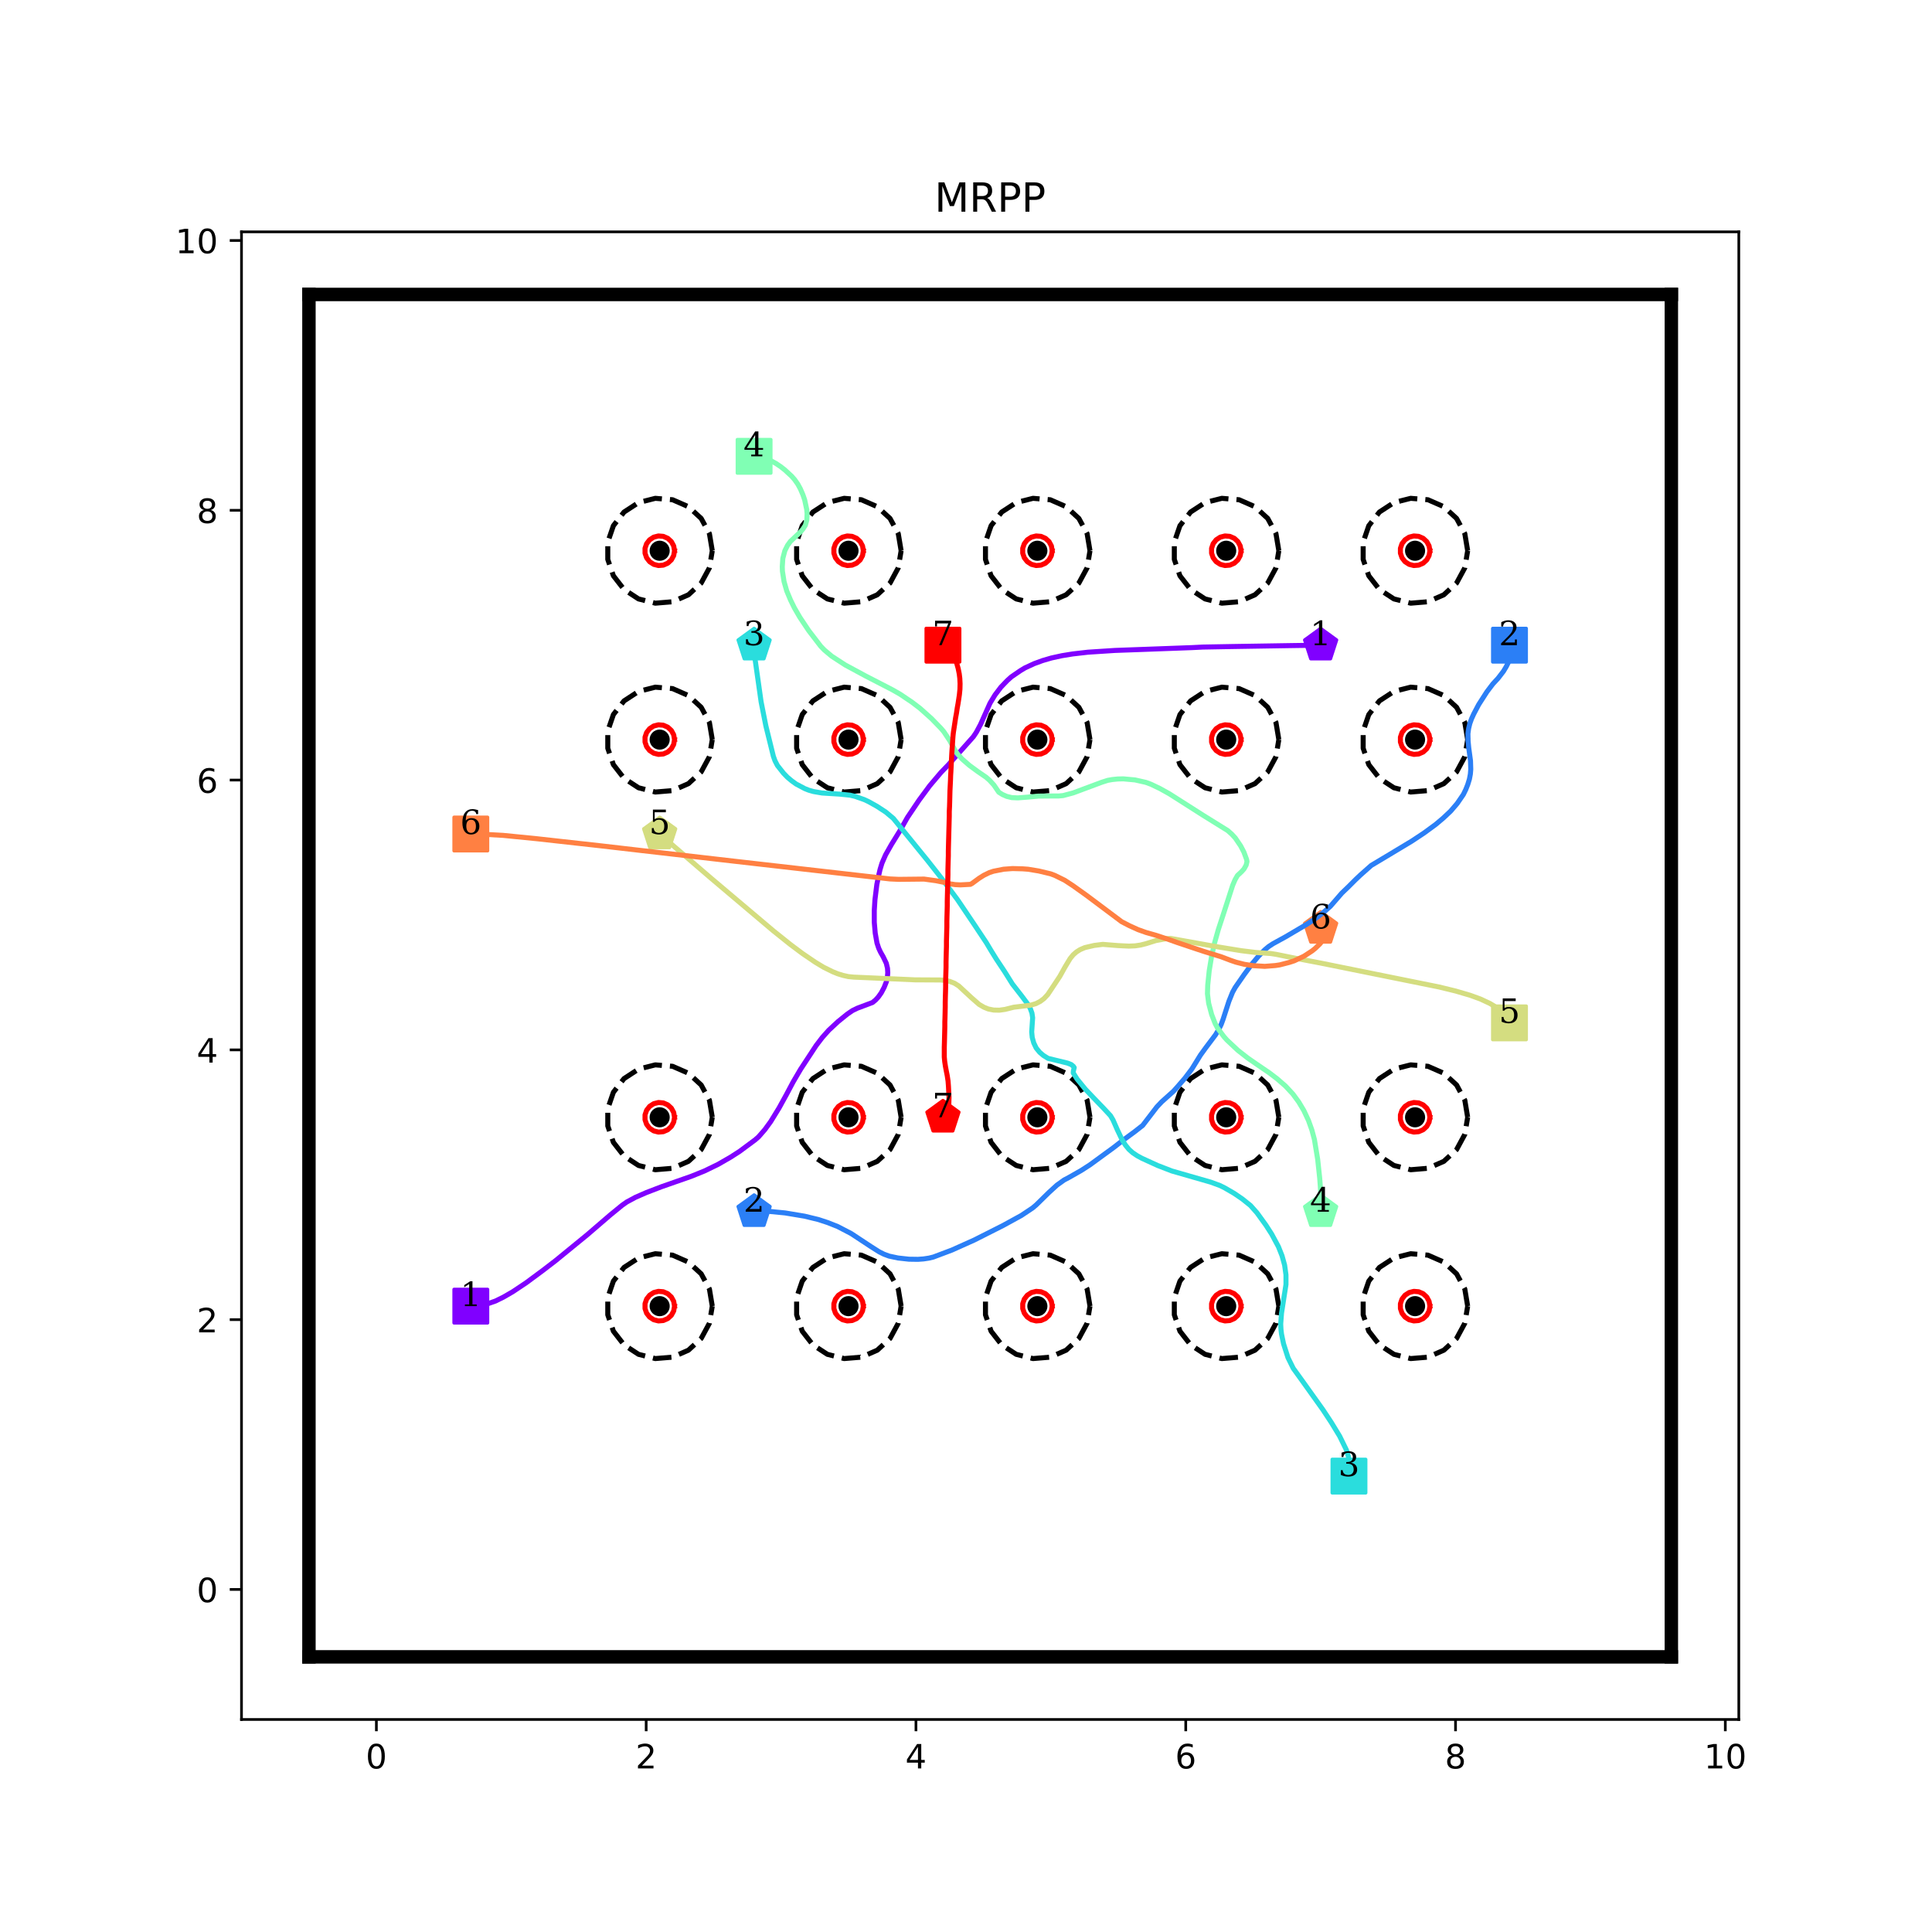 <?xml version="1.0" encoding="utf-8" standalone="no"?>
<!DOCTYPE svg PUBLIC "-//W3C//DTD SVG 1.1//EN"
  "http://www.w3.org/Graphics/SVG/1.1/DTD/svg11.dtd">
<!-- Created with matplotlib (http://matplotlib.org/) -->
<svg height="576pt" version="1.1" viewBox="0 0 576 576" width="576pt" xmlns="http://www.w3.org/2000/svg" xmlns:xlink="http://www.w3.org/1999/xlink">
 <defs>
  <style type="text/css">
*{stroke-linecap:butt;stroke-linejoin:round;}
  </style>
 </defs>
 <g id="figure_1">
  <g id="patch_1">
   <path d="M 0 576 
L 576 576 
L 576 0 
L 0 0 
z
" style="fill:#ffffff;"/>
  </g>
  <g id="axes_1">
   <g id="patch_2">
    <path d="M 72 512.64 
L 518.4 512.64 
L 518.4 69.12 
L 72 69.12 
z
" style="fill:#ffffff;"/>
   </g>
   <g id="matplotlib.axis_1">
    <g id="xtick_1">
     <g id="line2d_1">
      <defs>
       <path d="M 0 0 
L 0 3.5 
" id="m8dda2d1482" style="stroke:#000000;stroke-width:0.8;"/>
      </defs>
      <g>
       <use style="stroke:#000000;stroke-width:0.8;" x="112.216" xlink:href="#m8dda2d1482" y="512.64"/>
      </g>
     </g>
     <g id="text_1">
      <!-- 0 -->
      <defs>
       <path d="M 31.781 66.406 
Q 24.172 66.406 20.328 58.906 
Q 16.5 51.422 16.5 36.375 
Q 16.5 21.391 20.328 13.891 
Q 24.172 6.391 31.781 6.391 
Q 39.453 6.391 43.281 13.891 
Q 47.125 21.391 47.125 36.375 
Q 47.125 51.422 43.281 58.906 
Q 39.453 66.406 31.781 66.406 
z
M 31.781 74.219 
Q 44.047 74.219 50.516 64.516 
Q 56.984 54.828 56.984 36.375 
Q 56.984 17.969 50.516 8.266 
Q 44.047 -1.422 31.781 -1.422 
Q 19.531 -1.422 13.062 8.266 
Q 6.594 17.969 6.594 36.375 
Q 6.594 54.828 13.062 64.516 
Q 19.531 74.219 31.781 74.219 
z
" id="DejaVuSans-30"/>
      </defs>
      <g transform="translate(109.035 527.238)scale(0.1 -0.1)">
       <use xlink:href="#DejaVuSans-30"/>
      </g>
     </g>
    </g>
    <g id="xtick_2">
     <g id="line2d_2">
      <g>
       <use style="stroke:#000000;stroke-width:0.8;" x="192.649" xlink:href="#m8dda2d1482" y="512.64"/>
      </g>
     </g>
     <g id="text_2">
      <!-- 2 -->
      <defs>
       <path d="M 19.188 8.297 
L 53.609 8.297 
L 53.609 0 
L 7.328 0 
L 7.328 8.297 
Q 12.938 14.109 22.625 23.891 
Q 32.328 33.688 34.812 36.531 
Q 39.547 41.844 41.422 45.531 
Q 43.312 49.219 43.312 52.781 
Q 43.312 58.594 39.234 62.25 
Q 35.156 65.922 28.609 65.922 
Q 23.969 65.922 18.812 64.312 
Q 13.672 62.703 7.812 59.422 
L 7.812 69.391 
Q 13.766 71.781 18.938 73 
Q 24.125 74.219 28.422 74.219 
Q 39.75 74.219 46.484 68.547 
Q 53.219 62.891 53.219 53.422 
Q 53.219 48.922 51.531 44.891 
Q 49.859 40.875 45.406 35.406 
Q 44.188 33.984 37.641 27.219 
Q 31.109 20.453 19.188 8.297 
z
" id="DejaVuSans-32"/>
      </defs>
      <g transform="translate(189.467 527.238)scale(0.1 -0.1)">
       <use xlink:href="#DejaVuSans-32"/>
      </g>
     </g>
    </g>
    <g id="xtick_3">
     <g id="line2d_3">
      <g>
       <use style="stroke:#000000;stroke-width:0.8;" x="273.081" xlink:href="#m8dda2d1482" y="512.64"/>
      </g>
     </g>
     <g id="text_3">
      <!-- 4 -->
      <defs>
       <path d="M 37.797 64.312 
L 12.891 25.391 
L 37.797 25.391 
z
M 35.203 72.906 
L 47.609 72.906 
L 47.609 25.391 
L 58.016 25.391 
L 58.016 17.188 
L 47.609 17.188 
L 47.609 0 
L 37.797 0 
L 37.797 17.188 
L 4.891 17.188 
L 4.891 26.703 
z
" id="DejaVuSans-34"/>
      </defs>
      <g transform="translate(269.9 527.238)scale(0.1 -0.1)">
       <use xlink:href="#DejaVuSans-34"/>
      </g>
     </g>
    </g>
    <g id="xtick_4">
     <g id="line2d_4">
      <g>
       <use style="stroke:#000000;stroke-width:0.8;" x="353.514" xlink:href="#m8dda2d1482" y="512.64"/>
      </g>
     </g>
     <g id="text_4">
      <!-- 6 -->
      <defs>
       <path d="M 33.016 40.375 
Q 26.375 40.375 22.484 35.828 
Q 18.609 31.297 18.609 23.391 
Q 18.609 15.531 22.484 10.953 
Q 26.375 6.391 33.016 6.391 
Q 39.656 6.391 43.531 10.953 
Q 47.406 15.531 47.406 23.391 
Q 47.406 31.297 43.531 35.828 
Q 39.656 40.375 33.016 40.375 
z
M 52.594 71.297 
L 52.594 62.312 
Q 48.875 64.062 45.094 64.984 
Q 41.312 65.922 37.594 65.922 
Q 27.828 65.922 22.672 59.328 
Q 17.531 52.734 16.797 39.406 
Q 19.672 43.656 24.016 45.922 
Q 28.375 48.188 33.594 48.188 
Q 44.578 48.188 50.953 41.516 
Q 57.328 34.859 57.328 23.391 
Q 57.328 12.156 50.688 5.359 
Q 44.047 -1.422 33.016 -1.422 
Q 20.359 -1.422 13.672 8.266 
Q 6.984 17.969 6.984 36.375 
Q 6.984 53.656 15.188 63.938 
Q 23.391 74.219 37.203 74.219 
Q 40.922 74.219 44.703 73.484 
Q 48.484 72.75 52.594 71.297 
z
" id="DejaVuSans-36"/>
      </defs>
      <g transform="translate(350.332 527.238)scale(0.1 -0.1)">
       <use xlink:href="#DejaVuSans-36"/>
      </g>
     </g>
    </g>
    <g id="xtick_5">
     <g id="line2d_5">
      <g>
       <use style="stroke:#000000;stroke-width:0.8;" x="433.946" xlink:href="#m8dda2d1482" y="512.64"/>
      </g>
     </g>
     <g id="text_5">
      <!-- 8 -->
      <defs>
       <path d="M 31.781 34.625 
Q 24.75 34.625 20.719 30.859 
Q 16.703 27.094 16.703 20.516 
Q 16.703 13.922 20.719 10.156 
Q 24.75 6.391 31.781 6.391 
Q 38.812 6.391 42.859 10.172 
Q 46.922 13.969 46.922 20.516 
Q 46.922 27.094 42.891 30.859 
Q 38.875 34.625 31.781 34.625 
z
M 21.922 38.812 
Q 15.578 40.375 12.031 44.719 
Q 8.5 49.078 8.5 55.328 
Q 8.5 64.062 14.719 69.141 
Q 20.953 74.219 31.781 74.219 
Q 42.672 74.219 48.875 69.141 
Q 55.078 64.062 55.078 55.328 
Q 55.078 49.078 51.531 44.719 
Q 48 40.375 41.703 38.812 
Q 48.828 37.156 52.797 32.312 
Q 56.781 27.484 56.781 20.516 
Q 56.781 9.906 50.312 4.234 
Q 43.844 -1.422 31.781 -1.422 
Q 19.734 -1.422 13.25 4.234 
Q 6.781 9.906 6.781 20.516 
Q 6.781 27.484 10.781 32.312 
Q 14.797 37.156 21.922 38.812 
z
M 18.312 54.391 
Q 18.312 48.734 21.844 45.562 
Q 25.391 42.391 31.781 42.391 
Q 38.141 42.391 41.719 45.562 
Q 45.312 48.734 45.312 54.391 
Q 45.312 60.062 41.719 63.234 
Q 38.141 66.406 31.781 66.406 
Q 25.391 66.406 21.844 63.234 
Q 18.312 60.062 18.312 54.391 
z
" id="DejaVuSans-38"/>
      </defs>
      <g transform="translate(430.765 527.238)scale(0.1 -0.1)">
       <use xlink:href="#DejaVuSans-38"/>
      </g>
     </g>
    </g>
    <g id="xtick_6">
     <g id="line2d_6">
      <g>
       <use style="stroke:#000000;stroke-width:0.8;" x="514.378" xlink:href="#m8dda2d1482" y="512.64"/>
      </g>
     </g>
     <g id="text_6">
      <!-- 10 -->
      <defs>
       <path d="M 12.406 8.297 
L 28.516 8.297 
L 28.516 63.922 
L 10.984 60.406 
L 10.984 69.391 
L 28.422 72.906 
L 38.281 72.906 
L 38.281 8.297 
L 54.391 8.297 
L 54.391 0 
L 12.406 0 
z
" id="DejaVuSans-31"/>
      </defs>
      <g transform="translate(508.016 527.238)scale(0.1 -0.1)">
       <use xlink:href="#DejaVuSans-31"/>
       <use x="63.623" xlink:href="#DejaVuSans-30"/>
      </g>
     </g>
    </g>
   </g>
   <g id="matplotlib.axis_2">
    <g id="ytick_1">
     <g id="line2d_7">
      <defs>
       <path d="M 0 0 
L -3.5 0 
" id="m08c9c6be13" style="stroke:#000000;stroke-width:0.8;"/>
      </defs>
      <g>
       <use style="stroke:#000000;stroke-width:0.8;" x="72" xlink:href="#m08c9c6be13" y="473.864"/>
      </g>
     </g>
     <g id="text_7">
      <!-- 0 -->
      <g transform="translate(58.638 477.663)scale(0.1 -0.1)">
       <use xlink:href="#DejaVuSans-30"/>
      </g>
     </g>
    </g>
    <g id="ytick_2">
     <g id="line2d_8">
      <g>
       <use style="stroke:#000000;stroke-width:0.8;" x="72" xlink:href="#m08c9c6be13" y="393.431"/>
      </g>
     </g>
     <g id="text_8">
      <!-- 2 -->
      <g transform="translate(58.638 397.231)scale(0.1 -0.1)">
       <use xlink:href="#DejaVuSans-32"/>
      </g>
     </g>
    </g>
    <g id="ytick_3">
     <g id="line2d_9">
      <g>
       <use style="stroke:#000000;stroke-width:0.8;" x="72" xlink:href="#m08c9c6be13" y="312.999"/>
      </g>
     </g>
     <g id="text_9">
      <!-- 4 -->
      <g transform="translate(58.638 316.798)scale(0.1 -0.1)">
       <use xlink:href="#DejaVuSans-34"/>
      </g>
     </g>
    </g>
    <g id="ytick_4">
     <g id="line2d_10">
      <g>
       <use style="stroke:#000000;stroke-width:0.8;" x="72" xlink:href="#m08c9c6be13" y="232.566"/>
      </g>
     </g>
     <g id="text_10">
      <!-- 6 -->
      <g transform="translate(58.638 236.366)scale(0.1 -0.1)">
       <use xlink:href="#DejaVuSans-36"/>
      </g>
     </g>
    </g>
    <g id="ytick_5">
     <g id="line2d_11">
      <g>
       <use style="stroke:#000000;stroke-width:0.8;" x="72" xlink:href="#m08c9c6be13" y="152.134"/>
      </g>
     </g>
     <g id="text_11">
      <!-- 8 -->
      <g transform="translate(58.638 155.933)scale(0.1 -0.1)">
       <use xlink:href="#DejaVuSans-38"/>
      </g>
     </g>
    </g>
    <g id="ytick_6">
     <g id="line2d_12">
      <g>
       <use style="stroke:#000000;stroke-width:0.8;" x="72" xlink:href="#m08c9c6be13" y="71.702"/>
      </g>
     </g>
     <g id="text_12">
      <!-- 10 -->
      <g transform="translate(52.275 75.501)scale(0.1 -0.1)">
       <use xlink:href="#DejaVuSans-31"/>
       <use x="63.623" xlink:href="#DejaVuSans-30"/>
      </g>
     </g>
    </g>
   </g>
   <g id="line2d_13">
    <path clip-path="url(#p77a45ae735)" d="M 140.368 389.41 
" style="fill:none;stroke:#1f77b4;stroke-linecap:square;stroke-width:1.5;"/>
    <defs>
     <path d="M -5 5 
L 5 5 
L 5 -5 
L -5 -5 
z
" id="mb4fb41bfa1" style="stroke:#8000ff;stroke-linejoin:miter;"/>
    </defs>
    <g clip-path="url(#p77a45ae735)">
     <use style="fill:#8000ff;stroke:#8000ff;stroke-linejoin:miter;" x="140.368" xlink:href="#mb4fb41bfa1" y="389.41"/>
    </g>
   </g>
   <g id="line2d_14">
    <path clip-path="url(#p77a45ae735)" d="M 393.73 192.35 
" style="fill:none;stroke:#ff7f0e;stroke-linecap:square;stroke-width:1.5;"/>
    <defs>
     <path d="M 0 -5 
L -4.755 -1.545 
L -2.939 4.045 
L 2.939 4.045 
L 4.755 -1.545 
z
" id="m256efd1276" style="stroke:#8000ff;stroke-linejoin:miter;"/>
    </defs>
    <g clip-path="url(#p77a45ae735)">
     <use style="fill:#8000ff;stroke:#8000ff;stroke-linejoin:miter;" x="393.73" xlink:href="#m256efd1276" y="192.35"/>
    </g>
   </g>
   <g id="line2d_15">
    <path clip-path="url(#p77a45ae735)" d="M 450.032 192.35 
" style="fill:none;stroke:#2ca02c;stroke-linecap:square;stroke-width:1.5;"/>
    <defs>
     <path d="M -5 5 
L 5 5 
L 5 -5 
L -5 -5 
z
" id="mc00d8af504" style="stroke:#2b7ff6;stroke-linejoin:miter;"/>
    </defs>
    <g clip-path="url(#p77a45ae735)">
     <use style="fill:#2b7ff6;stroke:#2b7ff6;stroke-linejoin:miter;" x="450.032" xlink:href="#mc00d8af504" y="192.35"/>
    </g>
   </g>
   <g id="line2d_16">
    <path clip-path="url(#p77a45ae735)" d="M 224.822 361.258 
" style="fill:none;stroke:#d62728;stroke-linecap:square;stroke-width:1.5;"/>
    <defs>
     <path d="M 0 -5 
L -4.755 -1.545 
L -2.939 4.045 
L 2.939 4.045 
L 4.755 -1.545 
z
" id="m459904766a" style="stroke:#2b7ff6;stroke-linejoin:miter;"/>
    </defs>
    <g clip-path="url(#p77a45ae735)">
     <use style="fill:#2b7ff6;stroke:#2b7ff6;stroke-linejoin:miter;" x="224.822" xlink:href="#m459904766a" y="361.258"/>
    </g>
   </g>
   <g id="line2d_17">
    <path clip-path="url(#p77a45ae735)" d="M 402.175 440.082 
" style="fill:none;stroke:#9467bd;stroke-linecap:square;stroke-width:1.5;"/>
    <defs>
     <path d="M -5 5 
L 5 5 
L 5 -5 
L -5 -5 
z
" id="m83eb9d13c4" style="stroke:#2adddd;stroke-linejoin:miter;"/>
    </defs>
    <g clip-path="url(#p77a45ae735)">
     <use style="fill:#2adddd;stroke:#2adddd;stroke-linejoin:miter;" x="402.175" xlink:href="#m83eb9d13c4" y="440.082"/>
    </g>
   </g>
   <g id="line2d_18">
    <path clip-path="url(#p77a45ae735)" d="M 224.822 192.35 
" style="fill:none;stroke:#8c564b;stroke-linecap:square;stroke-width:1.5;"/>
    <defs>
     <path d="M 0 -5 
L -4.755 -1.545 
L -2.939 4.045 
L 2.939 4.045 
L 4.755 -1.545 
z
" id="madb6285df4" style="stroke:#2adddd;stroke-linejoin:miter;"/>
    </defs>
    <g clip-path="url(#p77a45ae735)">
     <use style="fill:#2adddd;stroke:#2adddd;stroke-linejoin:miter;" x="224.822" xlink:href="#madb6285df4" y="192.35"/>
    </g>
   </g>
   <g id="line2d_19">
    <path clip-path="url(#p77a45ae735)" d="M 224.822 136.048 
" style="fill:none;stroke:#e377c2;stroke-linecap:square;stroke-width:1.5;"/>
    <defs>
     <path d="M -5 5 
L 5 5 
L 5 -5 
L -5 -5 
z
" id="mca83fd64c2" style="stroke:#80ffb4;stroke-linejoin:miter;"/>
    </defs>
    <g clip-path="url(#p77a45ae735)">
     <use style="fill:#80ffb4;stroke:#80ffb4;stroke-linejoin:miter;" x="224.822" xlink:href="#mca83fd64c2" y="136.048"/>
    </g>
   </g>
   <g id="line2d_20">
    <path clip-path="url(#p77a45ae735)" d="M 393.73 361.258 
" style="fill:none;stroke:#7f7f7f;stroke-linecap:square;stroke-width:1.5;"/>
    <defs>
     <path d="M 0 -5 
L -4.755 -1.545 
L -2.939 4.045 
L 2.939 4.045 
L 4.755 -1.545 
z
" id="m7f91f034c5" style="stroke:#80ffb4;stroke-linejoin:miter;"/>
    </defs>
    <g clip-path="url(#p77a45ae735)">
     <use style="fill:#80ffb4;stroke:#80ffb4;stroke-linejoin:miter;" x="393.73" xlink:href="#m7f91f034c5" y="361.258"/>
    </g>
   </g>
   <g id="line2d_21">
    <path clip-path="url(#p77a45ae735)" d="M 450.032 304.956 
" style="fill:none;stroke:#bcbd22;stroke-linecap:square;stroke-width:1.5;"/>
    <defs>
     <path d="M -5 5 
L 5 5 
L 5 -5 
L -5 -5 
z
" id="mbf4a344d42" style="stroke:#d4dd80;stroke-linejoin:miter;"/>
    </defs>
    <g clip-path="url(#p77a45ae735)">
     <use style="fill:#d4dd80;stroke:#d4dd80;stroke-linejoin:miter;" x="450.032" xlink:href="#mbf4a344d42" y="304.956"/>
    </g>
   </g>
   <g id="line2d_22">
    <path clip-path="url(#p77a45ae735)" d="M 196.67 248.653 
" style="fill:none;stroke:#17becf;stroke-linecap:square;stroke-width:1.5;"/>
    <defs>
     <path d="M 0 -5 
L -4.755 -1.545 
L -2.939 4.045 
L 2.939 4.045 
L 4.755 -1.545 
z
" id="m5f411e933b" style="stroke:#d4dd80;stroke-linejoin:miter;"/>
    </defs>
    <g clip-path="url(#p77a45ae735)">
     <use style="fill:#d4dd80;stroke:#d4dd80;stroke-linejoin:miter;" x="196.67" xlink:href="#m5f411e933b" y="248.653"/>
    </g>
   </g>
   <g id="line2d_23">
    <path clip-path="url(#p77a45ae735)" d="M 140.368 248.653 
" style="fill:none;stroke:#1f77b4;stroke-linecap:square;stroke-width:1.5;"/>
    <defs>
     <path d="M -5 5 
L 5 5 
L 5 -5 
L -5 -5 
z
" id="mb515ee9840" style="stroke:#ff8042;stroke-linejoin:miter;"/>
    </defs>
    <g clip-path="url(#p77a45ae735)">
     <use style="fill:#ff8042;stroke:#ff8042;stroke-linejoin:miter;" x="140.368" xlink:href="#mb515ee9840" y="248.653"/>
    </g>
   </g>
   <g id="line2d_24">
    <path clip-path="url(#p77a45ae735)" d="M 393.73 276.804 
" style="fill:none;stroke:#ff7f0e;stroke-linecap:square;stroke-width:1.5;"/>
    <defs>
     <path d="M 0 -5 
L -4.755 -1.545 
L -2.939 4.045 
L 2.939 4.045 
L 4.755 -1.545 
z
" id="m9cce1bca4d" style="stroke:#ff8042;stroke-linejoin:miter;"/>
    </defs>
    <g clip-path="url(#p77a45ae735)">
     <use style="fill:#ff8042;stroke:#ff8042;stroke-linejoin:miter;" x="393.73" xlink:href="#m9cce1bca4d" y="276.804"/>
    </g>
   </g>
   <g id="line2d_25">
    <path clip-path="url(#p77a45ae735)" d="M 281.124 192.35 
" style="fill:none;stroke:#2ca02c;stroke-linecap:square;stroke-width:1.5;"/>
    <defs>
     <path d="M -5 5 
L 5 5 
L 5 -5 
L -5 -5 
z
" id="m08056160c8" style="stroke:#ff0000;stroke-linejoin:miter;"/>
    </defs>
    <g clip-path="url(#p77a45ae735)">
     <use style="fill:#ff0000;stroke:#ff0000;stroke-linejoin:miter;" x="281.124" xlink:href="#m08056160c8" y="192.35"/>
    </g>
   </g>
   <g id="line2d_26">
    <path clip-path="url(#p77a45ae735)" d="M 281.124 333.107 
" style="fill:none;stroke:#d62728;stroke-linecap:square;stroke-width:1.5;"/>
    <defs>
     <path d="M 0 -5 
L -4.755 -1.545 
L -2.939 4.045 
L 2.939 4.045 
L 4.755 -1.545 
z
" id="m96b8a4a7ca" style="stroke:#ff0000;stroke-linejoin:miter;"/>
    </defs>
    <g clip-path="url(#p77a45ae735)">
     <use style="fill:#ff0000;stroke:#ff0000;stroke-linejoin:miter;" x="281.124" xlink:href="#m96b8a4a7ca" y="333.107"/>
    </g>
   </g>
   <g id="line2d_27">
    <defs>
     <path d="M 0 2.5 
C 0.663 2.5 1.299 2.237 1.768 1.768 
C 2.237 1.299 2.5 0.663 2.5 0 
C 2.5 -0.663 2.237 -1.299 1.768 -1.768 
C 1.299 -2.237 0.663 -2.5 0 -2.5 
C -0.663 -2.5 -1.299 -2.237 -1.768 -1.768 
C -2.237 -1.299 -2.5 -0.663 -2.5 0 
C -2.5 0.663 -2.237 1.299 -1.768 1.768 
C -1.299 2.237 -0.663 2.5 0 2.5 
z
" id="m821730a9cf" style="stroke:#000000;"/>
    </defs>
    <g clip-path="url(#p77a45ae735)">
     <use style="stroke:#000000;" x="196.67" xlink:href="#m821730a9cf" y="389.41"/>
     <use style="stroke:#000000;" x="196.67" xlink:href="#m821730a9cf" y="333.107"/>
     <use style="stroke:#000000;" x="252.973" xlink:href="#m821730a9cf" y="389.41"/>
     <use style="stroke:#000000;" x="252.973" xlink:href="#m821730a9cf" y="333.107"/>
     <use style="stroke:#000000;" x="309.276" xlink:href="#m821730a9cf" y="389.41"/>
     <use style="stroke:#000000;" x="309.276" xlink:href="#m821730a9cf" y="333.107"/>
     <use style="stroke:#000000;" x="365.578" xlink:href="#m821730a9cf" y="389.41"/>
     <use style="stroke:#000000;" x="365.578" xlink:href="#m821730a9cf" y="333.107"/>
     <use style="stroke:#000000;" x="421.881" xlink:href="#m821730a9cf" y="389.41"/>
     <use style="stroke:#000000;" x="421.881" xlink:href="#m821730a9cf" y="333.107"/>
     <use style="stroke:#000000;" x="196.67" xlink:href="#m821730a9cf" y="220.502"/>
     <use style="stroke:#000000;" x="196.67" xlink:href="#m821730a9cf" y="164.199"/>
     <use style="stroke:#000000;" x="252.973" xlink:href="#m821730a9cf" y="220.502"/>
     <use style="stroke:#000000;" x="252.973" xlink:href="#m821730a9cf" y="164.199"/>
     <use style="stroke:#000000;" x="309.276" xlink:href="#m821730a9cf" y="220.502"/>
     <use style="stroke:#000000;" x="309.276" xlink:href="#m821730a9cf" y="164.199"/>
     <use style="stroke:#000000;" x="365.578" xlink:href="#m821730a9cf" y="220.502"/>
     <use style="stroke:#000000;" x="365.578" xlink:href="#m821730a9cf" y="164.199"/>
     <use style="stroke:#000000;" x="421.881" xlink:href="#m821730a9cf" y="220.502"/>
     <use style="stroke:#000000;" x="421.881" xlink:href="#m821730a9cf" y="164.199"/>
    </g>
   </g>
   <g id="line2d_28">
    <path clip-path="url(#p77a45ae735)" d="M 212.355 389.41 
L 211.505 384.317 
L 209.047 379.776 
L 205.249 376.279 
L 200.521 374.205 
L 195.375 373.779 
L 190.37 375.046 
L 186.048 377.87 
L 182.876 381.945 
L 181.2 386.828 
L 181.2 391.991 
L 182.876 396.875 
L 186.048 400.949 
L 190.37 403.773 
L 195.375 405.04 
L 200.521 404.614 
L 205.249 402.54 
L 209.047 399.043 
L 211.505 394.502 
L 212.355 389.41 
" style="fill:none;stroke:#000000;stroke-dasharray:5.55,2.4;stroke-dashoffset:0;stroke-width:1.5;"/>
   </g>
   <g id="line2d_29">
    <path clip-path="url(#p77a45ae735)" d="M 201.094 389.41 
L 200.854 387.973 
L 200.161 386.693 
L 199.09 385.706 
L 197.756 385.121 
L 196.305 385.001 
L 194.893 385.359 
L 193.674 386.155 
L 192.78 387.304 
L 192.307 388.682 
L 192.307 390.138 
L 192.78 391.515 
L 193.674 392.664 
L 194.893 393.461 
L 196.305 393.818 
L 197.756 393.698 
L 199.09 393.113 
L 200.161 392.127 
L 200.854 390.846 
L 201.094 389.41 
" style="fill:none;stroke:#ff0000;stroke-linecap:square;stroke-width:1.5;"/>
   </g>
   <g id="line2d_30">
    <path clip-path="url(#p77a45ae735)" d="M 212.355 333.107 
L 211.505 328.014 
L 209.047 323.474 
L 205.249 319.977 
L 200.521 317.903 
L 195.375 317.476 
L 190.37 318.744 
L 186.048 321.568 
L 182.876 325.642 
L 181.2 330.525 
L 181.2 335.689 
L 182.876 340.572 
L 186.048 344.646 
L 190.37 347.47 
L 195.375 348.738 
L 200.521 348.311 
L 205.249 346.237 
L 209.047 342.741 
L 211.505 338.2 
L 212.355 333.107 
" style="fill:none;stroke:#000000;stroke-dasharray:5.55,2.4;stroke-dashoffset:0;stroke-width:1.5;"/>
   </g>
   <g id="line2d_31">
    <path clip-path="url(#p77a45ae735)" d="M 201.094 333.107 
L 200.854 331.671 
L 200.161 330.39 
L 199.09 329.404 
L 197.756 328.819 
L 196.305 328.698 
L 194.893 329.056 
L 193.674 329.852 
L 192.78 331.002 
L 192.307 332.379 
L 192.307 333.835 
L 192.78 335.213 
L 193.674 336.362 
L 194.893 337.158 
L 196.305 337.516 
L 197.756 337.395 
L 199.09 336.81 
L 200.161 335.824 
L 200.854 334.543 
L 201.094 333.107 
" style="fill:none;stroke:#ff0000;stroke-linecap:square;stroke-width:1.5;"/>
   </g>
   <g id="line2d_32">
    <path clip-path="url(#p77a45ae735)" d="M 268.657 389.41 
L 267.807 384.317 
L 265.35 379.776 
L 261.551 376.279 
L 256.823 374.205 
L 251.678 373.779 
L 246.673 375.046 
L 242.35 377.87 
L 239.179 381.945 
L 237.503 386.828 
L 237.503 391.991 
L 239.179 396.875 
L 242.35 400.949 
L 246.673 403.773 
L 251.678 405.04 
L 256.823 404.614 
L 261.551 402.54 
L 265.35 399.043 
L 267.807 394.502 
L 268.657 389.41 
" style="fill:none;stroke:#000000;stroke-dasharray:5.55,2.4;stroke-dashoffset:0;stroke-width:1.5;"/>
   </g>
   <g id="line2d_33">
    <path clip-path="url(#p77a45ae735)" d="M 257.397 389.41 
L 257.157 387.973 
L 256.464 386.693 
L 255.393 385.706 
L 254.059 385.121 
L 252.608 385.001 
L 251.196 385.359 
L 249.977 386.155 
L 249.082 387.304 
L 248.61 388.682 
L 248.61 390.138 
L 249.082 391.515 
L 249.977 392.664 
L 251.196 393.461 
L 252.608 393.818 
L 254.059 393.698 
L 255.393 393.113 
L 256.464 392.127 
L 257.157 390.846 
L 257.397 389.41 
" style="fill:none;stroke:#ff0000;stroke-linecap:square;stroke-width:1.5;"/>
   </g>
   <g id="line2d_34">
    <path clip-path="url(#p77a45ae735)" d="M 268.657 333.107 
L 267.807 328.014 
L 265.35 323.474 
L 261.551 319.977 
L 256.823 317.903 
L 251.678 317.476 
L 246.673 318.744 
L 242.35 321.568 
L 239.179 325.642 
L 237.503 330.525 
L 237.503 335.689 
L 239.179 340.572 
L 242.35 344.646 
L 246.673 347.47 
L 251.678 348.738 
L 256.823 348.311 
L 261.551 346.237 
L 265.35 342.741 
L 267.807 338.2 
L 268.657 333.107 
" style="fill:none;stroke:#000000;stroke-dasharray:5.55,2.4;stroke-dashoffset:0;stroke-width:1.5;"/>
   </g>
   <g id="line2d_35">
    <path clip-path="url(#p77a45ae735)" d="M 257.397 333.107 
L 257.157 331.671 
L 256.464 330.39 
L 255.393 329.404 
L 254.059 328.819 
L 252.608 328.698 
L 251.196 329.056 
L 249.977 329.852 
L 249.082 331.002 
L 248.61 332.379 
L 248.61 333.835 
L 249.082 335.213 
L 249.977 336.362 
L 251.196 337.158 
L 252.608 337.516 
L 254.059 337.395 
L 255.393 336.81 
L 256.464 335.824 
L 257.157 334.543 
L 257.397 333.107 
" style="fill:none;stroke:#ff0000;stroke-linecap:square;stroke-width:1.5;"/>
   </g>
   <g id="line2d_36">
    <path clip-path="url(#p77a45ae735)" d="M 324.96 389.41 
L 324.11 384.317 
L 321.653 379.776 
L 317.854 376.279 
L 313.126 374.205 
L 307.98 373.779 
L 302.975 375.046 
L 298.653 377.87 
L 295.482 381.945 
L 293.805 386.828 
L 293.805 391.991 
L 295.482 396.875 
L 298.653 400.949 
L 302.975 403.773 
L 307.98 405.04 
L 313.126 404.614 
L 317.854 402.54 
L 321.653 399.043 
L 324.11 394.502 
L 324.96 389.41 
" style="fill:none;stroke:#000000;stroke-dasharray:5.55,2.4;stroke-dashoffset:0;stroke-width:1.5;"/>
   </g>
   <g id="line2d_37">
    <path clip-path="url(#p77a45ae735)" d="M 313.699 389.41 
L 313.46 387.973 
L 312.767 386.693 
L 311.695 385.706 
L 310.362 385.121 
L 308.91 385.001 
L 307.499 385.359 
L 306.28 386.155 
L 305.385 387.304 
L 304.912 388.682 
L 304.912 390.138 
L 305.385 391.515 
L 306.28 392.664 
L 307.499 393.461 
L 308.91 393.818 
L 310.362 393.698 
L 311.695 393.113 
L 312.767 392.127 
L 313.46 390.846 
L 313.699 389.41 
" style="fill:none;stroke:#ff0000;stroke-linecap:square;stroke-width:1.5;"/>
   </g>
   <g id="line2d_38">
    <path clip-path="url(#p77a45ae735)" d="M 324.96 333.107 
L 324.11 328.014 
L 321.653 323.474 
L 317.854 319.977 
L 313.126 317.903 
L 307.98 317.476 
L 302.975 318.744 
L 298.653 321.568 
L 295.482 325.642 
L 293.805 330.525 
L 293.805 335.689 
L 295.482 340.572 
L 298.653 344.646 
L 302.975 347.47 
L 307.98 348.738 
L 313.126 348.311 
L 317.854 346.237 
L 321.653 342.741 
L 324.11 338.2 
L 324.96 333.107 
" style="fill:none;stroke:#000000;stroke-dasharray:5.55,2.4;stroke-dashoffset:0;stroke-width:1.5;"/>
   </g>
   <g id="line2d_39">
    <path clip-path="url(#p77a45ae735)" d="M 313.699 333.107 
L 313.46 331.671 
L 312.767 330.39 
L 311.695 329.404 
L 310.362 328.819 
L 308.91 328.698 
L 307.499 329.056 
L 306.28 329.852 
L 305.385 331.002 
L 304.912 332.379 
L 304.912 333.835 
L 305.385 335.213 
L 306.28 336.362 
L 307.499 337.158 
L 308.91 337.516 
L 310.362 337.395 
L 311.695 336.81 
L 312.767 335.824 
L 313.46 334.543 
L 313.699 333.107 
" style="fill:none;stroke:#ff0000;stroke-linecap:square;stroke-width:1.5;"/>
   </g>
   <g id="line2d_40">
    <path clip-path="url(#p77a45ae735)" d="M 381.263 389.41 
L 380.413 384.317 
L 377.956 379.776 
L 374.157 376.279 
L 369.429 374.205 
L 364.283 373.779 
L 359.278 375.046 
L 354.956 377.87 
L 351.784 381.945 
L 350.108 386.828 
L 350.108 391.991 
L 351.784 396.875 
L 354.956 400.949 
L 359.278 403.773 
L 364.283 405.04 
L 369.429 404.614 
L 374.157 402.54 
L 377.956 399.043 
L 380.413 394.502 
L 381.263 389.41 
" style="fill:none;stroke:#000000;stroke-dasharray:5.55,2.4;stroke-dashoffset:0;stroke-width:1.5;"/>
   </g>
   <g id="line2d_41">
    <path clip-path="url(#p77a45ae735)" d="M 370.002 389.41 
L 369.762 387.973 
L 369.069 386.693 
L 367.998 385.706 
L 366.664 385.121 
L 365.213 385.001 
L 363.801 385.359 
L 362.582 386.155 
L 361.688 387.304 
L 361.215 388.682 
L 361.215 390.138 
L 361.688 391.515 
L 362.582 392.664 
L 363.801 393.461 
L 365.213 393.818 
L 366.664 393.698 
L 367.998 393.113 
L 369.069 392.127 
L 369.762 390.846 
L 370.002 389.41 
" style="fill:none;stroke:#ff0000;stroke-linecap:square;stroke-width:1.5;"/>
   </g>
   <g id="line2d_42">
    <path clip-path="url(#p77a45ae735)" d="M 381.263 333.107 
L 380.413 328.014 
L 377.956 323.474 
L 374.157 319.977 
L 369.429 317.903 
L 364.283 317.476 
L 359.278 318.744 
L 354.956 321.568 
L 351.784 325.642 
L 350.108 330.525 
L 350.108 335.689 
L 351.784 340.572 
L 354.956 344.646 
L 359.278 347.47 
L 364.283 348.738 
L 369.429 348.311 
L 374.157 346.237 
L 377.956 342.741 
L 380.413 338.2 
L 381.263 333.107 
" style="fill:none;stroke:#000000;stroke-dasharray:5.55,2.4;stroke-dashoffset:0;stroke-width:1.5;"/>
   </g>
   <g id="line2d_43">
    <path clip-path="url(#p77a45ae735)" d="M 370.002 333.107 
L 369.762 331.671 
L 369.069 330.39 
L 367.998 329.404 
L 366.664 328.819 
L 365.213 328.698 
L 363.801 329.056 
L 362.582 329.852 
L 361.688 331.002 
L 361.215 332.379 
L 361.215 333.835 
L 361.688 335.213 
L 362.582 336.362 
L 363.801 337.158 
L 365.213 337.516 
L 366.664 337.395 
L 367.998 336.81 
L 369.069 335.824 
L 369.762 334.543 
L 370.002 333.107 
" style="fill:none;stroke:#ff0000;stroke-linecap:square;stroke-width:1.5;"/>
   </g>
   <g id="line2d_44">
    <path clip-path="url(#p77a45ae735)" d="M 437.565 389.41 
L 436.716 384.317 
L 434.258 379.776 
L 430.46 376.279 
L 425.731 374.205 
L 420.586 373.779 
L 415.581 375.046 
L 411.258 377.87 
L 408.087 381.945 
L 406.411 386.828 
L 406.411 391.991 
L 408.087 396.875 
L 411.258 400.949 
L 415.581 403.773 
L 420.586 405.04 
L 425.731 404.614 
L 430.46 402.54 
L 434.258 399.043 
L 436.716 394.502 
L 437.565 389.41 
" style="fill:none;stroke:#000000;stroke-dasharray:5.55,2.4;stroke-dashoffset:0;stroke-width:1.5;"/>
   </g>
   <g id="line2d_45">
    <path clip-path="url(#p77a45ae735)" d="M 426.305 389.41 
L 426.065 387.973 
L 425.372 386.693 
L 424.301 385.706 
L 422.967 385.121 
L 421.516 385.001 
L 420.104 385.359 
L 418.885 386.155 
L 417.99 387.304 
L 417.518 388.682 
L 417.518 390.138 
L 417.99 391.515 
L 418.885 392.664 
L 420.104 393.461 
L 421.516 393.818 
L 422.967 393.698 
L 424.301 393.113 
L 425.372 392.127 
L 426.065 390.846 
L 426.305 389.41 
" style="fill:none;stroke:#ff0000;stroke-linecap:square;stroke-width:1.5;"/>
   </g>
   <g id="line2d_46">
    <path clip-path="url(#p77a45ae735)" d="M 437.565 333.107 
L 436.716 328.014 
L 434.258 323.474 
L 430.46 319.977 
L 425.731 317.903 
L 420.586 317.476 
L 415.581 318.744 
L 411.258 321.568 
L 408.087 325.642 
L 406.411 330.525 
L 406.411 335.689 
L 408.087 340.572 
L 411.258 344.646 
L 415.581 347.47 
L 420.586 348.738 
L 425.731 348.311 
L 430.46 346.237 
L 434.258 342.741 
L 436.716 338.2 
L 437.565 333.107 
" style="fill:none;stroke:#000000;stroke-dasharray:5.55,2.4;stroke-dashoffset:0;stroke-width:1.5;"/>
   </g>
   <g id="line2d_47">
    <path clip-path="url(#p77a45ae735)" d="M 426.305 333.107 
L 426.065 331.671 
L 425.372 330.39 
L 424.301 329.404 
L 422.967 328.819 
L 421.516 328.698 
L 420.104 329.056 
L 418.885 329.852 
L 417.99 331.002 
L 417.518 332.379 
L 417.518 333.835 
L 417.99 335.213 
L 418.885 336.362 
L 420.104 337.158 
L 421.516 337.516 
L 422.967 337.395 
L 424.301 336.81 
L 425.372 335.824 
L 426.065 334.543 
L 426.305 333.107 
" style="fill:none;stroke:#ff0000;stroke-linecap:square;stroke-width:1.5;"/>
   </g>
   <g id="line2d_48">
    <path clip-path="url(#p77a45ae735)" d="M 212.355 220.502 
L 211.505 215.409 
L 209.047 210.868 
L 205.249 207.371 
L 200.521 205.297 
L 195.375 204.871 
L 190.37 206.138 
L 186.048 208.962 
L 182.876 213.037 
L 181.2 217.92 
L 181.2 223.083 
L 182.876 227.967 
L 186.048 232.041 
L 190.37 234.865 
L 195.375 236.132 
L 200.521 235.706 
L 205.249 233.632 
L 209.047 230.135 
L 211.505 225.594 
L 212.355 220.502 
" style="fill:none;stroke:#000000;stroke-dasharray:5.55,2.4;stroke-dashoffset:0;stroke-width:1.5;"/>
   </g>
   <g id="line2d_49">
    <path clip-path="url(#p77a45ae735)" d="M 201.094 220.502 
L 200.854 219.065 
L 200.161 217.784 
L 199.09 216.798 
L 197.756 216.213 
L 196.305 216.093 
L 194.893 216.45 
L 193.674 217.247 
L 192.78 218.396 
L 192.307 219.773 
L 192.307 221.23 
L 192.78 222.607 
L 193.674 223.756 
L 194.893 224.553 
L 196.305 224.91 
L 197.756 224.79 
L 199.09 224.205 
L 200.161 223.219 
L 200.854 221.938 
L 201.094 220.502 
" style="fill:none;stroke:#ff0000;stroke-linecap:square;stroke-width:1.5;"/>
   </g>
   <g id="line2d_50">
    <path clip-path="url(#p77a45ae735)" d="M 212.355 164.199 
L 211.505 159.106 
L 209.047 154.565 
L 205.249 151.069 
L 200.521 148.995 
L 195.375 148.568 
L 190.37 149.836 
L 186.048 152.66 
L 182.876 156.734 
L 181.2 161.617 
L 181.2 166.78 
L 182.876 171.664 
L 186.048 175.738 
L 190.37 178.562 
L 195.375 179.83 
L 200.521 179.403 
L 205.249 177.329 
L 209.047 173.832 
L 211.505 169.292 
L 212.355 164.199 
" style="fill:none;stroke:#000000;stroke-dasharray:5.55,2.4;stroke-dashoffset:0;stroke-width:1.5;"/>
   </g>
   <g id="line2d_51">
    <path clip-path="url(#p77a45ae735)" d="M 201.094 164.199 
L 200.854 162.763 
L 200.161 161.482 
L 199.09 160.495 
L 197.756 159.911 
L 196.305 159.79 
L 194.893 160.148 
L 193.674 160.944 
L 192.78 162.093 
L 192.307 163.471 
L 192.307 164.927 
L 192.78 166.304 
L 193.674 167.454 
L 194.893 168.25 
L 196.305 168.608 
L 197.756 168.487 
L 199.09 167.902 
L 200.161 166.916 
L 200.854 165.635 
L 201.094 164.199 
" style="fill:none;stroke:#ff0000;stroke-linecap:square;stroke-width:1.5;"/>
   </g>
   <g id="line2d_52">
    <path clip-path="url(#p77a45ae735)" d="M 268.657 220.502 
L 267.807 215.409 
L 265.35 210.868 
L 261.551 207.371 
L 256.823 205.297 
L 251.678 204.871 
L 246.673 206.138 
L 242.35 208.962 
L 239.179 213.037 
L 237.503 217.92 
L 237.503 223.083 
L 239.179 227.967 
L 242.35 232.041 
L 246.673 234.865 
L 251.678 236.132 
L 256.823 235.706 
L 261.551 233.632 
L 265.35 230.135 
L 267.807 225.594 
L 268.657 220.502 
" style="fill:none;stroke:#000000;stroke-dasharray:5.55,2.4;stroke-dashoffset:0;stroke-width:1.5;"/>
   </g>
   <g id="line2d_53">
    <path clip-path="url(#p77a45ae735)" d="M 257.397 220.502 
L 257.157 219.065 
L 256.464 217.784 
L 255.393 216.798 
L 254.059 216.213 
L 252.608 216.093 
L 251.196 216.45 
L 249.977 217.247 
L 249.082 218.396 
L 248.61 219.773 
L 248.61 221.23 
L 249.082 222.607 
L 249.977 223.756 
L 251.196 224.553 
L 252.608 224.91 
L 254.059 224.79 
L 255.393 224.205 
L 256.464 223.219 
L 257.157 221.938 
L 257.397 220.502 
" style="fill:none;stroke:#ff0000;stroke-linecap:square;stroke-width:1.5;"/>
   </g>
   <g id="line2d_54">
    <path clip-path="url(#p77a45ae735)" d="M 268.657 164.199 
L 267.807 159.106 
L 265.35 154.565 
L 261.551 151.069 
L 256.823 148.995 
L 251.678 148.568 
L 246.673 149.836 
L 242.35 152.66 
L 239.179 156.734 
L 237.503 161.617 
L 237.503 166.78 
L 239.179 171.664 
L 242.35 175.738 
L 246.673 178.562 
L 251.678 179.83 
L 256.823 179.403 
L 261.551 177.329 
L 265.35 173.832 
L 267.807 169.292 
L 268.657 164.199 
" style="fill:none;stroke:#000000;stroke-dasharray:5.55,2.4;stroke-dashoffset:0;stroke-width:1.5;"/>
   </g>
   <g id="line2d_55">
    <path clip-path="url(#p77a45ae735)" d="M 257.397 164.199 
L 257.157 162.763 
L 256.464 161.482 
L 255.393 160.495 
L 254.059 159.911 
L 252.608 159.79 
L 251.196 160.148 
L 249.977 160.944 
L 249.082 162.093 
L 248.61 163.471 
L 248.61 164.927 
L 249.082 166.304 
L 249.977 167.454 
L 251.196 168.25 
L 252.608 168.608 
L 254.059 168.487 
L 255.393 167.902 
L 256.464 166.916 
L 257.157 165.635 
L 257.397 164.199 
" style="fill:none;stroke:#ff0000;stroke-linecap:square;stroke-width:1.5;"/>
   </g>
   <g id="line2d_56">
    <path clip-path="url(#p77a45ae735)" d="M 324.96 220.502 
L 324.11 215.409 
L 321.653 210.868 
L 317.854 207.371 
L 313.126 205.297 
L 307.98 204.871 
L 302.975 206.138 
L 298.653 208.962 
L 295.482 213.037 
L 293.805 217.92 
L 293.805 223.083 
L 295.482 227.967 
L 298.653 232.041 
L 302.975 234.865 
L 307.98 236.132 
L 313.126 235.706 
L 317.854 233.632 
L 321.653 230.135 
L 324.11 225.594 
L 324.96 220.502 
" style="fill:none;stroke:#000000;stroke-dasharray:5.55,2.4;stroke-dashoffset:0;stroke-width:1.5;"/>
   </g>
   <g id="line2d_57">
    <path clip-path="url(#p77a45ae735)" d="M 313.699 220.502 
L 313.46 219.065 
L 312.767 217.784 
L 311.695 216.798 
L 310.362 216.213 
L 308.91 216.093 
L 307.499 216.45 
L 306.28 217.247 
L 305.385 218.396 
L 304.912 219.773 
L 304.912 221.23 
L 305.385 222.607 
L 306.28 223.756 
L 307.499 224.553 
L 308.91 224.91 
L 310.362 224.79 
L 311.695 224.205 
L 312.767 223.219 
L 313.46 221.938 
L 313.699 220.502 
" style="fill:none;stroke:#ff0000;stroke-linecap:square;stroke-width:1.5;"/>
   </g>
   <g id="line2d_58">
    <path clip-path="url(#p77a45ae735)" d="M 324.96 164.199 
L 324.11 159.106 
L 321.653 154.565 
L 317.854 151.069 
L 313.126 148.995 
L 307.98 148.568 
L 302.975 149.836 
L 298.653 152.66 
L 295.482 156.734 
L 293.805 161.617 
L 293.805 166.78 
L 295.482 171.664 
L 298.653 175.738 
L 302.975 178.562 
L 307.98 179.83 
L 313.126 179.403 
L 317.854 177.329 
L 321.653 173.832 
L 324.11 169.292 
L 324.96 164.199 
" style="fill:none;stroke:#000000;stroke-dasharray:5.55,2.4;stroke-dashoffset:0;stroke-width:1.5;"/>
   </g>
   <g id="line2d_59">
    <path clip-path="url(#p77a45ae735)" d="M 313.699 164.199 
L 313.46 162.763 
L 312.767 161.482 
L 311.695 160.495 
L 310.362 159.911 
L 308.91 159.79 
L 307.499 160.148 
L 306.28 160.944 
L 305.385 162.093 
L 304.912 163.471 
L 304.912 164.927 
L 305.385 166.304 
L 306.28 167.454 
L 307.499 168.25 
L 308.91 168.608 
L 310.362 168.487 
L 311.695 167.902 
L 312.767 166.916 
L 313.46 165.635 
L 313.699 164.199 
" style="fill:none;stroke:#ff0000;stroke-linecap:square;stroke-width:1.5;"/>
   </g>
   <g id="line2d_60">
    <path clip-path="url(#p77a45ae735)" d="M 381.263 220.502 
L 380.413 215.409 
L 377.956 210.868 
L 374.157 207.371 
L 369.429 205.297 
L 364.283 204.871 
L 359.278 206.138 
L 354.956 208.962 
L 351.784 213.037 
L 350.108 217.92 
L 350.108 223.083 
L 351.784 227.967 
L 354.956 232.041 
L 359.278 234.865 
L 364.283 236.132 
L 369.429 235.706 
L 374.157 233.632 
L 377.956 230.135 
L 380.413 225.594 
L 381.263 220.502 
" style="fill:none;stroke:#000000;stroke-dasharray:5.55,2.4;stroke-dashoffset:0;stroke-width:1.5;"/>
   </g>
   <g id="line2d_61">
    <path clip-path="url(#p77a45ae735)" d="M 370.002 220.502 
L 369.762 219.065 
L 369.069 217.784 
L 367.998 216.798 
L 366.664 216.213 
L 365.213 216.093 
L 363.801 216.45 
L 362.582 217.247 
L 361.688 218.396 
L 361.215 219.773 
L 361.215 221.23 
L 361.688 222.607 
L 362.582 223.756 
L 363.801 224.553 
L 365.213 224.91 
L 366.664 224.79 
L 367.998 224.205 
L 369.069 223.219 
L 369.762 221.938 
L 370.002 220.502 
" style="fill:none;stroke:#ff0000;stroke-linecap:square;stroke-width:1.5;"/>
   </g>
   <g id="line2d_62">
    <path clip-path="url(#p77a45ae735)" d="M 381.263 164.199 
L 380.413 159.106 
L 377.956 154.565 
L 374.157 151.069 
L 369.429 148.995 
L 364.283 148.568 
L 359.278 149.836 
L 354.956 152.66 
L 351.784 156.734 
L 350.108 161.617 
L 350.108 166.78 
L 351.784 171.664 
L 354.956 175.738 
L 359.278 178.562 
L 364.283 179.83 
L 369.429 179.403 
L 374.157 177.329 
L 377.956 173.832 
L 380.413 169.292 
L 381.263 164.199 
" style="fill:none;stroke:#000000;stroke-dasharray:5.55,2.4;stroke-dashoffset:0;stroke-width:1.5;"/>
   </g>
   <g id="line2d_63">
    <path clip-path="url(#p77a45ae735)" d="M 370.002 164.199 
L 369.762 162.763 
L 369.069 161.482 
L 367.998 160.495 
L 366.664 159.911 
L 365.213 159.79 
L 363.801 160.148 
L 362.582 160.944 
L 361.688 162.093 
L 361.215 163.471 
L 361.215 164.927 
L 361.688 166.304 
L 362.582 167.454 
L 363.801 168.25 
L 365.213 168.608 
L 366.664 168.487 
L 367.998 167.902 
L 369.069 166.916 
L 369.762 165.635 
L 370.002 164.199 
" style="fill:none;stroke:#ff0000;stroke-linecap:square;stroke-width:1.5;"/>
   </g>
   <g id="line2d_64">
    <path clip-path="url(#p77a45ae735)" d="M 437.565 220.502 
L 436.716 215.409 
L 434.258 210.868 
L 430.46 207.371 
L 425.731 205.297 
L 420.586 204.871 
L 415.581 206.138 
L 411.258 208.962 
L 408.087 213.037 
L 406.411 217.92 
L 406.411 223.083 
L 408.087 227.967 
L 411.258 232.041 
L 415.581 234.865 
L 420.586 236.132 
L 425.731 235.706 
L 430.46 233.632 
L 434.258 230.135 
L 436.716 225.594 
L 437.565 220.502 
" style="fill:none;stroke:#000000;stroke-dasharray:5.55,2.4;stroke-dashoffset:0;stroke-width:1.5;"/>
   </g>
   <g id="line2d_65">
    <path clip-path="url(#p77a45ae735)" d="M 426.305 220.502 
L 426.065 219.065 
L 425.372 217.784 
L 424.301 216.798 
L 422.967 216.213 
L 421.516 216.093 
L 420.104 216.45 
L 418.885 217.247 
L 417.99 218.396 
L 417.518 219.773 
L 417.518 221.23 
L 417.99 222.607 
L 418.885 223.756 
L 420.104 224.553 
L 421.516 224.91 
L 422.967 224.79 
L 424.301 224.205 
L 425.372 223.219 
L 426.065 221.938 
L 426.305 220.502 
" style="fill:none;stroke:#ff0000;stroke-linecap:square;stroke-width:1.5;"/>
   </g>
   <g id="line2d_66">
    <path clip-path="url(#p77a45ae735)" d="M 437.565 164.199 
L 436.716 159.106 
L 434.258 154.565 
L 430.46 151.069 
L 425.731 148.995 
L 420.586 148.568 
L 415.581 149.836 
L 411.258 152.66 
L 408.087 156.734 
L 406.411 161.617 
L 406.411 166.78 
L 408.087 171.664 
L 411.258 175.738 
L 415.581 178.562 
L 420.586 179.83 
L 425.731 179.403 
L 430.46 177.329 
L 434.258 173.832 
L 436.716 169.292 
L 437.565 164.199 
" style="fill:none;stroke:#000000;stroke-dasharray:5.55,2.4;stroke-dashoffset:0;stroke-width:1.5;"/>
   </g>
   <g id="line2d_67">
    <path clip-path="url(#p77a45ae735)" d="M 426.305 164.199 
L 426.065 162.763 
L 425.372 161.482 
L 424.301 160.495 
L 422.967 159.911 
L 421.516 159.79 
L 420.104 160.148 
L 418.885 160.944 
L 417.99 162.093 
L 417.518 163.471 
L 417.518 164.927 
L 417.99 166.304 
L 418.885 167.454 
L 420.104 168.25 
L 421.516 168.608 
L 422.967 168.487 
L 424.301 167.902 
L 425.372 166.916 
L 426.065 165.635 
L 426.305 164.199 
" style="fill:none;stroke:#ff0000;stroke-linecap:square;stroke-width:1.5;"/>
   </g>
   <g id="line2d_68">
    <path clip-path="url(#p77a45ae735)" d="M 92.108 493.972 
L 92.108 87.788 
" style="fill:none;stroke:#000000;stroke-linecap:square;stroke-width:4;"/>
   </g>
   <g id="line2d_69">
    <path clip-path="url(#p77a45ae735)" d="M 92.108 87.788 
L 498.292 87.788 
" style="fill:none;stroke:#000000;stroke-linecap:square;stroke-width:4;"/>
   </g>
   <g id="line2d_70">
    <path clip-path="url(#p77a45ae735)" d="M 498.292 87.788 
L 498.292 493.972 
" style="fill:none;stroke:#000000;stroke-linecap:square;stroke-width:4;"/>
   </g>
   <g id="line2d_71">
    <path clip-path="url(#p77a45ae735)" d="M 498.292 493.972 
L 92.108 493.972 
" style="fill:none;stroke:#000000;stroke-linecap:square;stroke-width:4;"/>
   </g>
   <g id="line2d_72">
    <path clip-path="url(#p77a45ae735)" d="M 140.368 389.41 
L 141.976 389.37 
L 143.223 389.249 
L 144.751 388.927 
L 147.727 387.882 
L 150.1 386.715 
L 152.875 385.107 
L 156.856 382.452 
L 161.803 378.793 
L 165.623 375.857 
L 175.074 368.135 
L 181.991 362.183 
L 185.49 359.328 
L 186.858 358.363 
L 189.472 356.955 
L 192.689 355.548 
L 197.193 353.818 
L 206.041 350.722 
L 210.022 349.113 
L 214.084 347.142 
L 217.784 345.011 
L 220.478 343.282 
L 225.143 339.823 
L 226.149 338.938 
L 228.039 336.767 
L 229.768 334.394 
L 232.262 330.332 
L 234.474 326.31 
L 236.484 322.53 
L 238.656 318.83 
L 243.321 311.712 
L 245.131 309.339 
L 247.101 307.127 
L 249.876 304.554 
L 252.611 302.342 
L 254.139 301.296 
L 255.627 300.572 
L 260.131 298.883 
L 261.056 298.119 
L 261.861 297.234 
L 262.746 295.987 
L 263.59 294.379 
L 264.234 292.77 
L 264.555 291.523 
L 264.676 289.995 
L 264.595 288.668 
L 264.234 287.18 
L 263.309 285.25 
L 262.544 283.923 
L 261.981 282.716 
L 261.459 281.148 
L 260.936 278.212 
L 260.654 274.954 
L 260.654 271.456 
L 260.855 268.238 
L 261.418 263.694 
L 262.022 260.758 
L 262.384 259.19 
L 262.947 257.34 
L 264.032 254.846 
L 265.762 251.79 
L 268.295 247.688 
L 270.547 243.706 
L 274.006 238.559 
L 277.183 234.256 
L 280.521 230.314 
L 282.733 228.022 
L 290.213 219.617 
L 291.098 218.29 
L 292.345 215.957 
L 295.16 209.643 
L 296.648 207.19 
L 298.417 204.858 
L 300.307 202.887 
L 301.514 201.801 
L 304.208 199.951 
L 305.616 199.107 
L 308.31 197.86 
L 310.844 196.935 
L 313.458 196.171 
L 316.595 195.487 
L 319.812 194.964 
L 324.357 194.442 
L 332.4 193.919 
L 340.162 193.637 
L 355.404 193.074 
L 358.621 192.913 
L 367.469 192.752 
L 385.164 192.471 
L 390.794 192.39 
L 392.403 192.35 
L 392.403 192.35 
" style="fill:none;stroke:#8000ff;stroke-linecap:square;stroke-width:1.5;"/>
   </g>
   <g id="line2d_73">
    <path clip-path="url(#p77a45ae735)" d="M 450.032 192.35 
L 450.234 192.431 
L 450.394 192.592 
L 450.515 193.074 
L 450.595 193.878 
L 450.475 194.964 
L 450.234 196.05 
L 449.67 197.538 
L 449.067 198.745 
L 448.223 200.152 
L 446.614 202.243 
L 445.086 203.892 
L 443.316 206.225 
L 440.863 210.045 
L 439.375 212.861 
L 438.732 214.268 
L 438.209 215.716 
L 437.847 217.204 
L 437.646 218.732 
L 437.686 220.864 
L 437.887 222.955 
L 438.41 226.816 
L 438.49 229.349 
L 438.37 230.797 
L 438.088 232.285 
L 437.606 233.853 
L 437.002 235.382 
L 436.278 236.87 
L 434.429 239.564 
L 432.498 241.816 
L 430.326 243.867 
L 428.034 245.798 
L 424.576 248.331 
L 420.996 250.704 
L 414.32 254.726 
L 408.811 258.023 
L 405.634 260.838 
L 404.226 262.166 
L 401.974 264.418 
L 400.044 266.268 
L 396.625 270.209 
L 394.574 272.019 
L 392.443 273.667 
L 389.748 275.477 
L 383.274 279.298 
L 379.533 281.349 
L 378.246 282.193 
L 377.04 283.199 
L 375.19 285.089 
L 373.3 287.341 
L 370.927 290.558 
L 368.273 294.379 
L 367.469 295.827 
L 366.383 298.521 
L 364.653 303.87 
L 364.09 305.398 
L 363.366 306.886 
L 362.401 308.495 
L 359.466 312.396 
L 357.897 314.567 
L 355.363 318.669 
L 353.232 321.485 
L 350.94 324.139 
L 349.814 325.386 
L 346.355 328.482 
L 344.907 330.01 
L 340.685 335.52 
L 338.272 337.41 
L 334.612 340.105 
L 332.078 342.075 
L 324.92 347.303 
L 322.426 348.912 
L 318.686 351.043 
L 317.238 351.808 
L 315.107 353.336 
L 312.774 355.467 
L 308.914 359.248 
L 307.868 360.132 
L 304.49 362.384 
L 299.061 365.36 
L 290.454 369.704 
L 283.819 372.68 
L 278.269 374.771 
L 276.942 375.093 
L 275.333 375.334 
L 273.684 375.455 
L 270.99 375.414 
L 267.732 375.053 
L 265.078 374.49 
L 263.55 373.926 
L 262.102 373.203 
L 259.568 371.594 
L 253.777 367.773 
L 249.756 365.682 
L 246.82 364.516 
L 244.005 363.591 
L 239.862 362.586 
L 234.071 361.62 
L 228.24 361.057 
L 226.631 360.977 
L 226.631 360.977 
" style="fill:none;stroke:#2b7ff6;stroke-linecap:square;stroke-width:1.5;"/>
   </g>
   <g id="line2d_74">
    <path clip-path="url(#p77a45ae735)" d="M 402.175 440.082 
L 401.974 440.163 
L 401.934 440.203 
L 402.054 440.042 
L 402.497 438.876 
L 402.577 437.91 
L 402.537 436.744 
L 401.934 434.01 
L 401.411 432.28 
L 399.4 428.178 
L 396.907 424.076 
L 394.413 420.296 
L 388.18 411.569 
L 385.566 407.949 
L 383.997 404.772 
L 382.67 400.63 
L 382.067 397.734 
L 381.906 396.367 
L 381.826 394.718 
L 382.067 391.501 
L 383.394 382.975 
L 383.394 380.08 
L 382.992 377.184 
L 382.228 374.409 
L 381.142 371.674 
L 379.131 367.934 
L 377.402 365.24 
L 374.748 361.58 
L 372.817 359.408 
L 370.364 357.438 
L 367.951 355.789 
L 365.176 354.18 
L 363.728 353.456 
L 360.994 352.451 
L 349.371 349.113 
L 345.108 347.464 
L 340.443 345.333 
L 339.036 344.569 
L 337.668 343.644 
L 336.582 342.678 
L 335.537 341.392 
L 334.531 339.783 
L 333.124 336.847 
L 331.837 333.911 
L 331.073 332.624 
L 329.022 330.413 
L 325.845 327.115 
L 323.633 324.782 
L 321.099 321.686 
L 319.973 319.876 
L 320.013 319.313 
L 320.255 318.267 
L 320.255 318.388 
L 320.054 317.946 
L 319.37 317.382 
L 318.244 316.94 
L 312.453 315.533 
L 311.045 314.648 
L 309.959 313.723 
L 308.914 312.436 
L 308.19 310.908 
L 307.747 309.299 
L 307.587 307.65 
L 307.868 303.427 
L 307.667 302.06 
L 307.144 300.612 
L 306.541 299.526 
L 304.651 296.993 
L 301.836 293.373 
L 299.543 289.714 
L 297.01 285.893 
L 295.441 283.36 
L 294.074 281.067 
L 290.656 275.92 
L 285.427 268.158 
L 280.762 261.924 
L 276.459 256.455 
L 266.325 243.988 
L 264.073 242.098 
L 261.418 240.368 
L 258.885 238.961 
L 257.678 238.398 
L 254.944 237.433 
L 253.415 237.071 
L 250.238 236.749 
L 245.091 236.427 
L 242.517 235.985 
L 241.109 235.583 
L 239.903 235.1 
L 237.329 233.733 
L 236.002 232.768 
L 234.755 231.722 
L 233.589 230.515 
L 231.779 228.223 
L 231.055 226.816 
L 230.573 225.488 
L 228.32 216.359 
L 226.913 209.241 
L 225.143 196.734 
L 224.982 195.125 
L 224.982 195.125 
" style="fill:none;stroke:#2adddd;stroke-linecap:square;stroke-width:1.5;"/>
   </g>
   <g id="line2d_75">
    <path clip-path="url(#p77a45ae735)" d="M 224.822 136.048 
L 225.988 136.128 
L 227.034 136.289 
L 228.2 136.651 
L 229.728 137.294 
L 231.337 138.179 
L 232.664 139.064 
L 233.951 140.069 
L 236.002 141.959 
L 236.886 142.965 
L 237.852 144.332 
L 238.616 145.74 
L 239.38 147.509 
L 239.903 149.037 
L 240.506 151.853 
L 240.627 153.139 
L 240.546 155.03 
L 240.104 156.598 
L 239.38 157.724 
L 238.696 158.528 
L 235.64 161.424 
L 234.795 162.59 
L 233.991 164.199 
L 233.388 166.491 
L 233.227 168.944 
L 233.267 170.272 
L 233.75 173.368 
L 234.554 176.183 
L 235.68 178.878 
L 236.846 181.251 
L 238.455 184.026 
L 241.109 188.007 
L 244.688 192.672 
L 245.774 193.798 
L 247.986 195.648 
L 252.008 198.262 
L 258.121 201.56 
L 266.003 205.622 
L 268.336 206.949 
L 271.915 209.362 
L 274.288 211.171 
L 277.706 214.228 
L 280.521 217.123 
L 281.406 218.169 
L 283.216 220.904 
L 284.704 223.638 
L 285.427 224.724 
L 286.835 226.293 
L 289.007 228.183 
L 291.581 230.073 
L 293.994 231.722 
L 295.039 232.647 
L 296.326 234.054 
L 297.774 236.186 
L 298.86 236.87 
L 300.147 237.433 
L 301.635 237.795 
L 303.444 237.875 
L 306.621 237.634 
L 309.597 237.352 
L 314.102 237.312 
L 315.63 237.312 
L 316.957 237.191 
L 319.973 236.387 
L 328.499 233.21 
L 330.269 232.647 
L 331.636 232.406 
L 333.245 232.245 
L 334.893 232.205 
L 338.392 232.526 
L 341.61 233.25 
L 343.138 233.813 
L 345.832 235.1 
L 348.647 236.669 
L 358.621 243.023 
L 366.061 247.648 
L 367.267 248.733 
L 368.273 249.819 
L 369.882 252.192 
L 370.847 254.042 
L 371.651 256.214 
L 371.772 256.857 
L 371.53 257.903 
L 370.887 259.069 
L 370.123 259.914 
L 368.916 261.04 
L 368.192 262.326 
L 367.509 263.935 
L 366.383 267.434 
L 364.613 272.903 
L 363.206 277.206 
L 362.12 281.067 
L 361.195 285.25 
L 360.511 289.432 
L 360.069 293.695 
L 359.988 296.269 
L 360.35 299.124 
L 361.235 302.462 
L 362.281 305.157 
L 363.005 306.524 
L 364.895 309.058 
L 365.779 310.063 
L 369.077 313.16 
L 372.013 315.452 
L 374.627 317.262 
L 378.407 319.836 
L 380.78 321.645 
L 383.233 323.777 
L 385.445 326.15 
L 387.215 328.563 
L 388.743 331.136 
L 390.11 334.072 
L 391.116 336.887 
L 391.88 339.743 
L 392.845 345.614 
L 393.448 351.204 
L 393.649 353.899 
L 393.931 359.811 
L 393.931 359.811 
" style="fill:none;stroke:#80ffb4;stroke-linecap:square;stroke-width:1.5;"/>
   </g>
   <g id="line2d_76">
    <path clip-path="url(#p77a45ae735)" d="M 450.032 304.956 
L 449.791 305.036 
L 449.67 305.237 
L 449.711 305.117 
L 449.55 304.272 
L 448.705 302.824 
L 447.941 301.939 
L 446.775 300.894 
L 445.528 299.969 
L 444.201 299.165 
L 441.346 297.837 
L 438.37 296.752 
L 433.986 295.465 
L 429.04 294.258 
L 393.609 287.1 
L 386.209 285.692 
L 380.458 284.526 
L 378.89 284.285 
L 374.346 283.963 
L 370.083 283.44 
L 362.924 282.274 
L 349.009 279.78 
L 347.682 279.861 
L 344.586 280.424 
L 341.65 281.349 
L 340.041 281.751 
L 338.432 281.992 
L 336.542 282.073 
L 333.285 281.912 
L 328.781 281.55 
L 326.207 281.872 
L 323.432 282.515 
L 322.024 283.118 
L 320.938 283.802 
L 319.973 284.646 
L 319.048 285.773 
L 317.52 288.306 
L 315.952 291.121 
L 312.372 296.51 
L 311.246 297.717 
L 310.12 298.561 
L 308.874 299.205 
L 307.265 299.687 
L 302.238 300.291 
L 299.664 300.934 
L 297.935 301.175 
L 296.246 301.135 
L 294.637 300.813 
L 293.35 300.291 
L 291.902 299.446 
L 289.65 297.475 
L 285.83 293.936 
L 284.543 293.132 
L 283.095 292.569 
L 281.808 292.288 
L 280.28 292.167 
L 272.759 292.127 
L 257.477 291.443 
L 254.582 291.322 
L 252.933 291.162 
L 251.324 290.8 
L 249.756 290.317 
L 248.268 289.714 
L 245.573 288.387 
L 243.04 286.858 
L 239.259 284.285 
L 235.6 281.55 
L 230.573 277.528 
L 211.912 261.763 
L 197.877 249.699 
L 197.877 249.699 
" style="fill:none;stroke:#d4dd80;stroke-linecap:square;stroke-width:1.5;"/>
   </g>
   <g id="line2d_77">
    <path clip-path="url(#p77a45ae735)" d="M 140.368 248.653 
L 143.545 248.693 
L 149.979 249.055 
L 160.114 250.061 
L 179.297 252.192 
L 189.713 253.398 
L 197.434 254.283 
L 214.205 256.214 
L 218.749 256.736 
L 265.319 262.045 
L 267.974 262.166 
L 275.494 262.085 
L 278.993 262.568 
L 281.607 263.091 
L 283.175 263.493 
L 284.744 263.734 
L 286.312 263.814 
L 289.328 263.654 
L 289.288 263.654 
L 289.771 263.412 
L 291.902 261.844 
L 293.31 260.959 
L 294.959 260.155 
L 296.165 259.753 
L 299.181 259.149 
L 301.876 258.948 
L 304.892 259.029 
L 306.501 259.149 
L 309.678 259.672 
L 313.217 260.517 
L 314.504 260.999 
L 317.44 262.447 
L 319.893 264.056 
L 323.834 266.871 
L 334.411 274.794 
L 336.743 276 
L 339.317 277.166 
L 341.69 278.011 
L 344.666 278.855 
L 348.688 280.182 
L 350.94 280.987 
L 357.294 283.118 
L 359.385 283.802 
L 363.97 285.21 
L 366.946 286.336 
L 368.474 286.858 
L 371.008 287.502 
L 373.622 287.904 
L 377.08 288.105 
L 380.217 287.864 
L 381.544 287.663 
L 384.359 286.939 
L 385.847 286.456 
L 388.743 285.089 
L 391.156 283.52 
L 392.161 282.716 
L 393.488 281.429 
L 395.338 279.097 
L 395.338 279.097 
" style="fill:none;stroke:#ff8042;stroke-linecap:square;stroke-width:1.5;"/>
   </g>
   <g id="line2d_78">
    <path clip-path="url(#p77a45ae735)" d="M 281.124 192.35 
L 281.205 192.35 
L 281.567 192.431 
L 281.969 192.551 
L 282.612 192.954 
L 282.974 193.275 
L 283.578 193.919 
L 284.06 194.763 
L 284.623 195.97 
L 285.226 197.739 
L 285.669 199.308 
L 285.99 200.916 
L 286.151 202.243 
L 286.232 203.852 
L 286.192 205.501 
L 286.031 207.11 
L 285.87 208.195 
L 285.629 209.764 
L 285.387 211.091 
L 285.146 212.7 
L 284.905 213.987 
L 284.704 215.314 
L 284.462 216.922 
L 284.261 218.209 
L 284.141 219.255 
L 284.02 220.864 
L 283.939 222.191 
L 283.819 223.799 
L 283.738 225.126 
L 283.658 226.735 
L 283.578 228.344 
L 283.497 229.952 
L 283.417 231.28 
L 283.376 232.607 
L 283.296 234.215 
L 283.216 235.824 
L 283.175 237.433 
L 283.135 239.041 
L 283.095 240.368 
L 283.014 241.977 
L 283.014 243.344 
L 282.974 244.672 
L 282.934 246.28 
L 282.894 247.607 
L 282.854 249.216 
L 282.813 250.583 
L 282.773 252.192 
L 282.733 253.801 
L 282.733 255.128 
L 282.693 256.455 
L 282.653 257.822 
L 282.612 259.431 
L 282.612 260.758 
L 282.572 262.367 
L 282.532 263.975 
L 282.492 265.584 
L 282.451 267.193 
L 282.411 268.801 
L 282.411 270.128 
L 282.371 271.737 
L 282.331 273.064 
L 282.291 274.673 
L 282.291 276.282 
L 282.25 277.649 
L 282.21 279.258 
L 282.17 280.585 
L 282.17 282.193 
L 282.13 283.52 
L 282.09 285.129 
L 282.049 286.738 
L 282.049 288.346 
L 282.009 289.714 
L 281.969 291.041 
L 281.929 292.368 
L 281.929 294.258 
L 281.888 295.867 
L 281.848 297.194 
L 281.808 298.803 
L 281.808 300.17 
L 281.768 302.02 
L 281.728 303.629 
L 281.687 304.714 
L 281.687 306.042 
L 281.647 307.65 
L 281.607 309.259 
L 281.567 310.867 
L 281.526 312.235 
L 281.526 313.562 
L 281.526 315.13 
L 281.647 316.458 
L 281.888 318.026 
L 282.13 319.313 
L 282.411 320.72 
L 282.653 322.329 
L 282.773 323.938 
L 282.854 325.546 
L 282.934 327.155 
L 282.894 328.522 
L 282.854 330.131 
L 282.693 331.78 
" style="fill:none;stroke:#ff0000;stroke-linecap:square;stroke-width:1.5;"/>
   </g>
   <g id="patch_3">
    <path d="M 72 512.64 
L 72 69.12 
" style="fill:none;stroke:#000000;stroke-linecap:square;stroke-linejoin:miter;stroke-width:0.8;"/>
   </g>
   <g id="patch_4">
    <path d="M 518.4 512.64 
L 518.4 69.12 
" style="fill:none;stroke:#000000;stroke-linecap:square;stroke-linejoin:miter;stroke-width:0.8;"/>
   </g>
   <g id="patch_5">
    <path d="M 72 512.64 
L 518.4 512.64 
" style="fill:none;stroke:#000000;stroke-linecap:square;stroke-linejoin:miter;stroke-width:0.8;"/>
   </g>
   <g id="patch_6">
    <path d="M 72 69.12 
L 518.4 69.12 
" style="fill:none;stroke:#000000;stroke-linecap:square;stroke-linejoin:miter;stroke-width:0.8;"/>
   </g>
   <g id="text_13">
    <!-- 1 -->
    <defs>
     <path d="M 14.203 0 
L 14.203 5.172 
L 26.906 5.172 
L 26.906 65.828 
L 12.203 56.297 
L 12.203 62.703 
L 29.984 74.219 
L 36.719 74.219 
L 36.719 5.172 
L 49.422 5.172 
L 49.422 0 
z
" id="DejaVuSerif-31"/>
    </defs>
    <g transform="translate(137.186 389.41)scale(0.1 -0.1)">
     <use xlink:href="#DejaVuSerif-31"/>
    </g>
   </g>
   <g id="text_14">
    <!-- 1 -->
    <g transform="translate(390.548 192.35)scale(0.1 -0.1)">
     <use xlink:href="#DejaVuSerif-31"/>
    </g>
   </g>
   <g id="text_15">
    <!-- 2 -->
    <defs>
     <path d="M 12.797 55.516 
L 7.328 55.516 
L 7.328 68.5 
Q 12.547 71.297 17.844 72.75 
Q 23.141 74.219 28.219 74.219 
Q 39.594 74.219 46.188 68.703 
Q 52.781 63.188 52.781 53.719 
Q 52.781 43.016 37.844 28.125 
Q 36.672 27 36.078 26.422 
L 17.672 8.016 
L 48.094 8.016 
L 48.094 17 
L 53.812 17 
L 53.812 0 
L 6.781 0 
L 6.781 5.328 
L 28.906 27.391 
Q 36.234 34.719 39.359 40.844 
Q 42.484 46.969 42.484 53.719 
Q 42.484 61.078 38.641 65.234 
Q 34.812 69.391 28.078 69.391 
Q 21.094 69.391 17.281 65.922 
Q 13.484 62.453 12.797 55.516 
z
" id="DejaVuSerif-32"/>
    </defs>
    <g transform="translate(446.851 192.35)scale(0.1 -0.1)">
     <use xlink:href="#DejaVuSerif-32"/>
    </g>
   </g>
   <g id="text_16">
    <!-- 2 -->
    <g transform="translate(221.64 361.258)scale(0.1 -0.1)">
     <use xlink:href="#DejaVuSerif-32"/>
    </g>
   </g>
   <g id="text_17">
    <!-- 3 -->
    <defs>
     <path d="M 9.719 69.828 
Q 15.438 71.969 20.672 73.094 
Q 25.922 74.219 30.516 74.219 
Q 41.219 74.219 47.219 69.594 
Q 53.219 64.984 53.219 56.781 
Q 53.219 50.203 49.062 45.781 
Q 44.922 41.359 37.312 39.797 
Q 46.297 38.531 51.25 33.281 
Q 56.203 28.031 56.203 19.672 
Q 56.203 9.469 49.344 4.016 
Q 42.484 -1.422 29.594 -1.422 
Q 23.875 -1.422 18.422 -0.188 
Q 12.984 1.031 7.625 3.516 
L 7.625 17.672 
L 13.094 17.672 
Q 13.578 10.641 17.828 7.031 
Q 22.078 3.422 29.781 3.422 
Q 37.25 3.422 41.578 7.734 
Q 45.906 12.062 45.906 19.578 
Q 45.906 28.172 41.453 32.594 
Q 37.016 37.016 28.422 37.016 
L 23.781 37.016 
L 23.781 42 
L 26.219 42 
Q 34.766 42 39.031 45.531 
Q 43.312 49.078 43.312 56.203 
Q 43.312 62.594 39.797 65.984 
Q 36.281 69.391 29.688 69.391 
Q 23.094 69.391 19.453 66.266 
Q 15.828 63.141 15.188 56.984 
L 9.719 56.984 
z
" id="DejaVuSerif-33"/>
    </defs>
    <g transform="translate(398.994 440.082)scale(0.1 -0.1)">
     <use xlink:href="#DejaVuSerif-33"/>
    </g>
   </g>
   <g id="text_18">
    <!-- 3 -->
    <g transform="translate(221.64 192.35)scale(0.1 -0.1)">
     <use xlink:href="#DejaVuSerif-33"/>
    </g>
   </g>
   <g id="text_19">
    <!-- 4 -->
    <defs>
     <path d="M 34.906 24.703 
L 34.906 63.484 
L 10.016 24.703 
z
M 56.391 0 
L 23.188 0 
L 23.188 5.172 
L 34.906 5.172 
L 34.906 19.484 
L 3.078 19.484 
L 3.078 24.812 
L 35.016 74.219 
L 44.672 74.219 
L 44.672 24.703 
L 58.594 24.703 
L 58.594 19.484 
L 44.672 19.484 
L 44.672 5.172 
L 56.391 5.172 
z
" id="DejaVuSerif-34"/>
    </defs>
    <g transform="translate(221.64 136.048)scale(0.1 -0.1)">
     <use xlink:href="#DejaVuSerif-34"/>
    </g>
   </g>
   <g id="text_20">
    <!-- 4 -->
    <g transform="translate(390.548 361.258)scale(0.1 -0.1)">
     <use xlink:href="#DejaVuSerif-34"/>
    </g>
   </g>
   <g id="text_21">
    <!-- 5 -->
    <defs>
     <path d="M 50.297 72.906 
L 50.297 64.891 
L 16.891 64.891 
L 16.891 44 
Q 19.438 45.75 22.828 46.625 
Q 26.219 47.516 30.422 47.516 
Q 42.234 47.516 49.062 40.969 
Q 55.906 34.422 55.906 23.094 
Q 55.906 11.531 49 5.047 
Q 42.094 -1.422 29.594 -1.422 
Q 24.562 -1.422 19.281 -0.188 
Q 14.016 1.031 8.5 3.516 
L 8.5 17.672 
L 14.016 17.672 
Q 14.453 10.75 18.422 7.078 
Q 22.406 3.422 29.594 3.422 
Q 37.312 3.422 41.453 8.5 
Q 45.609 13.578 45.609 23.094 
Q 45.609 32.562 41.484 37.609 
Q 37.359 42.672 29.594 42.672 
Q 25.203 42.672 21.844 41.109 
Q 18.5 39.547 15.922 36.281 
L 11.719 36.281 
L 11.719 72.906 
z
" id="DejaVuSerif-35"/>
    </defs>
    <g transform="translate(446.851 304.956)scale(0.1 -0.1)">
     <use xlink:href="#DejaVuSerif-35"/>
    </g>
   </g>
   <g id="text_22">
    <!-- 5 -->
    <g transform="translate(193.489 248.653)scale(0.1 -0.1)">
     <use xlink:href="#DejaVuSerif-35"/>
    </g>
   </g>
   <g id="text_23">
    <!-- 6 -->
    <defs>
     <path d="M 32.719 3.422 
Q 39.594 3.422 43.297 8.469 
Q 47.016 13.531 47.016 23 
Q 47.016 32.469 43.297 37.516 
Q 39.594 42.578 32.719 42.578 
Q 25.734 42.578 22.062 37.688 
Q 18.406 32.812 18.406 23.578 
Q 18.406 13.875 22.109 8.641 
Q 25.828 3.422 32.719 3.422 
z
M 16.797 40.141 
Q 20.125 43.797 24.312 45.594 
Q 28.516 47.406 33.797 47.406 
Q 44.672 47.406 51 40.859 
Q 57.328 34.328 57.328 23 
Q 57.328 11.922 50.516 5.25 
Q 43.703 -1.422 32.328 -1.422 
Q 19.969 -1.422 13.328 7.781 
Q 6.688 17 6.688 34.078 
Q 6.688 53.219 14.547 63.719 
Q 22.406 74.219 36.719 74.219 
Q 40.578 74.219 44.828 73.484 
Q 49.078 72.75 53.516 71.297 
L 53.516 59.281 
L 48 59.281 
Q 47.406 64.203 44.234 66.797 
Q 41.062 69.391 35.688 69.391 
Q 26.219 69.391 21.578 62.203 
Q 16.938 55.031 16.797 40.141 
z
" id="DejaVuSerif-36"/>
    </defs>
    <g transform="translate(137.186 248.653)scale(0.1 -0.1)">
     <use xlink:href="#DejaVuSerif-36"/>
    </g>
   </g>
   <g id="text_24">
    <!-- 6 -->
    <g transform="translate(390.548 276.804)scale(0.1 -0.1)">
     <use xlink:href="#DejaVuSerif-36"/>
    </g>
   </g>
   <g id="text_25">
    <!-- 7 -->
    <defs>
     <path d="M 56.391 67.922 
L 27.875 0 
L 20.609 0 
L 47.797 64.891 
L 14.109 64.891 
L 14.109 55.906 
L 8.406 55.906 
L 8.406 72.906 
L 56.391 72.906 
z
" id="DejaVuSerif-37"/>
    </defs>
    <g transform="translate(277.943 192.35)scale(0.1 -0.1)">
     <use xlink:href="#DejaVuSerif-37"/>
    </g>
   </g>
   <g id="text_26">
    <!-- 7 -->
    <g transform="translate(277.943 333.107)scale(0.1 -0.1)">
     <use xlink:href="#DejaVuSerif-37"/>
    </g>
   </g>
   <g id="text_27">
    <!-- MRPP -->
    <defs>
     <path d="M 9.812 72.906 
L 24.516 72.906 
L 43.109 23.297 
L 61.812 72.906 
L 76.516 72.906 
L 76.516 0 
L 66.891 0 
L 66.891 64.016 
L 48.094 14.016 
L 38.188 14.016 
L 19.391 64.016 
L 19.391 0 
L 9.812 0 
z
" id="DejaVuSans-4d"/>
     <path d="M 44.391 34.188 
Q 47.562 33.109 50.562 29.594 
Q 53.562 26.078 56.594 19.922 
L 66.609 0 
L 56 0 
L 46.688 18.703 
Q 43.062 26.031 39.672 28.422 
Q 36.281 30.812 30.422 30.812 
L 19.672 30.812 
L 19.672 0 
L 9.812 0 
L 9.812 72.906 
L 32.078 72.906 
Q 44.578 72.906 50.734 67.672 
Q 56.891 62.453 56.891 51.906 
Q 56.891 45.016 53.688 40.469 
Q 50.484 35.938 44.391 34.188 
z
M 19.672 64.797 
L 19.672 38.922 
L 32.078 38.922 
Q 39.203 38.922 42.844 42.219 
Q 46.484 45.516 46.484 51.906 
Q 46.484 58.297 42.844 61.547 
Q 39.203 64.797 32.078 64.797 
z
" id="DejaVuSans-52"/>
     <path d="M 19.672 64.797 
L 19.672 37.406 
L 32.078 37.406 
Q 38.969 37.406 42.719 40.969 
Q 46.484 44.531 46.484 51.125 
Q 46.484 57.672 42.719 61.234 
Q 38.969 64.797 32.078 64.797 
z
M 9.812 72.906 
L 32.078 72.906 
Q 44.344 72.906 50.609 67.359 
Q 56.891 61.812 56.891 51.125 
Q 56.891 40.328 50.609 34.812 
Q 44.344 29.297 32.078 29.297 
L 19.672 29.297 
L 19.672 0 
L 9.812 0 
z
" id="DejaVuSans-50"/>
    </defs>
    <g transform="translate(278.618 63.12)scale(0.12 -0.12)">
     <use xlink:href="#DejaVuSans-4d"/>
     <use x="86.279" xlink:href="#DejaVuSans-52"/>
     <use x="155.762" xlink:href="#DejaVuSans-50"/>
     <use x="216.064" xlink:href="#DejaVuSans-50"/>
    </g>
   </g>
  </g>
 </g>
 <defs>
  <clipPath id="p77a45ae735">
   <rect height="443.52" width="446.4" x="72" y="69.12"/>
  </clipPath>
 </defs>
</svg>
